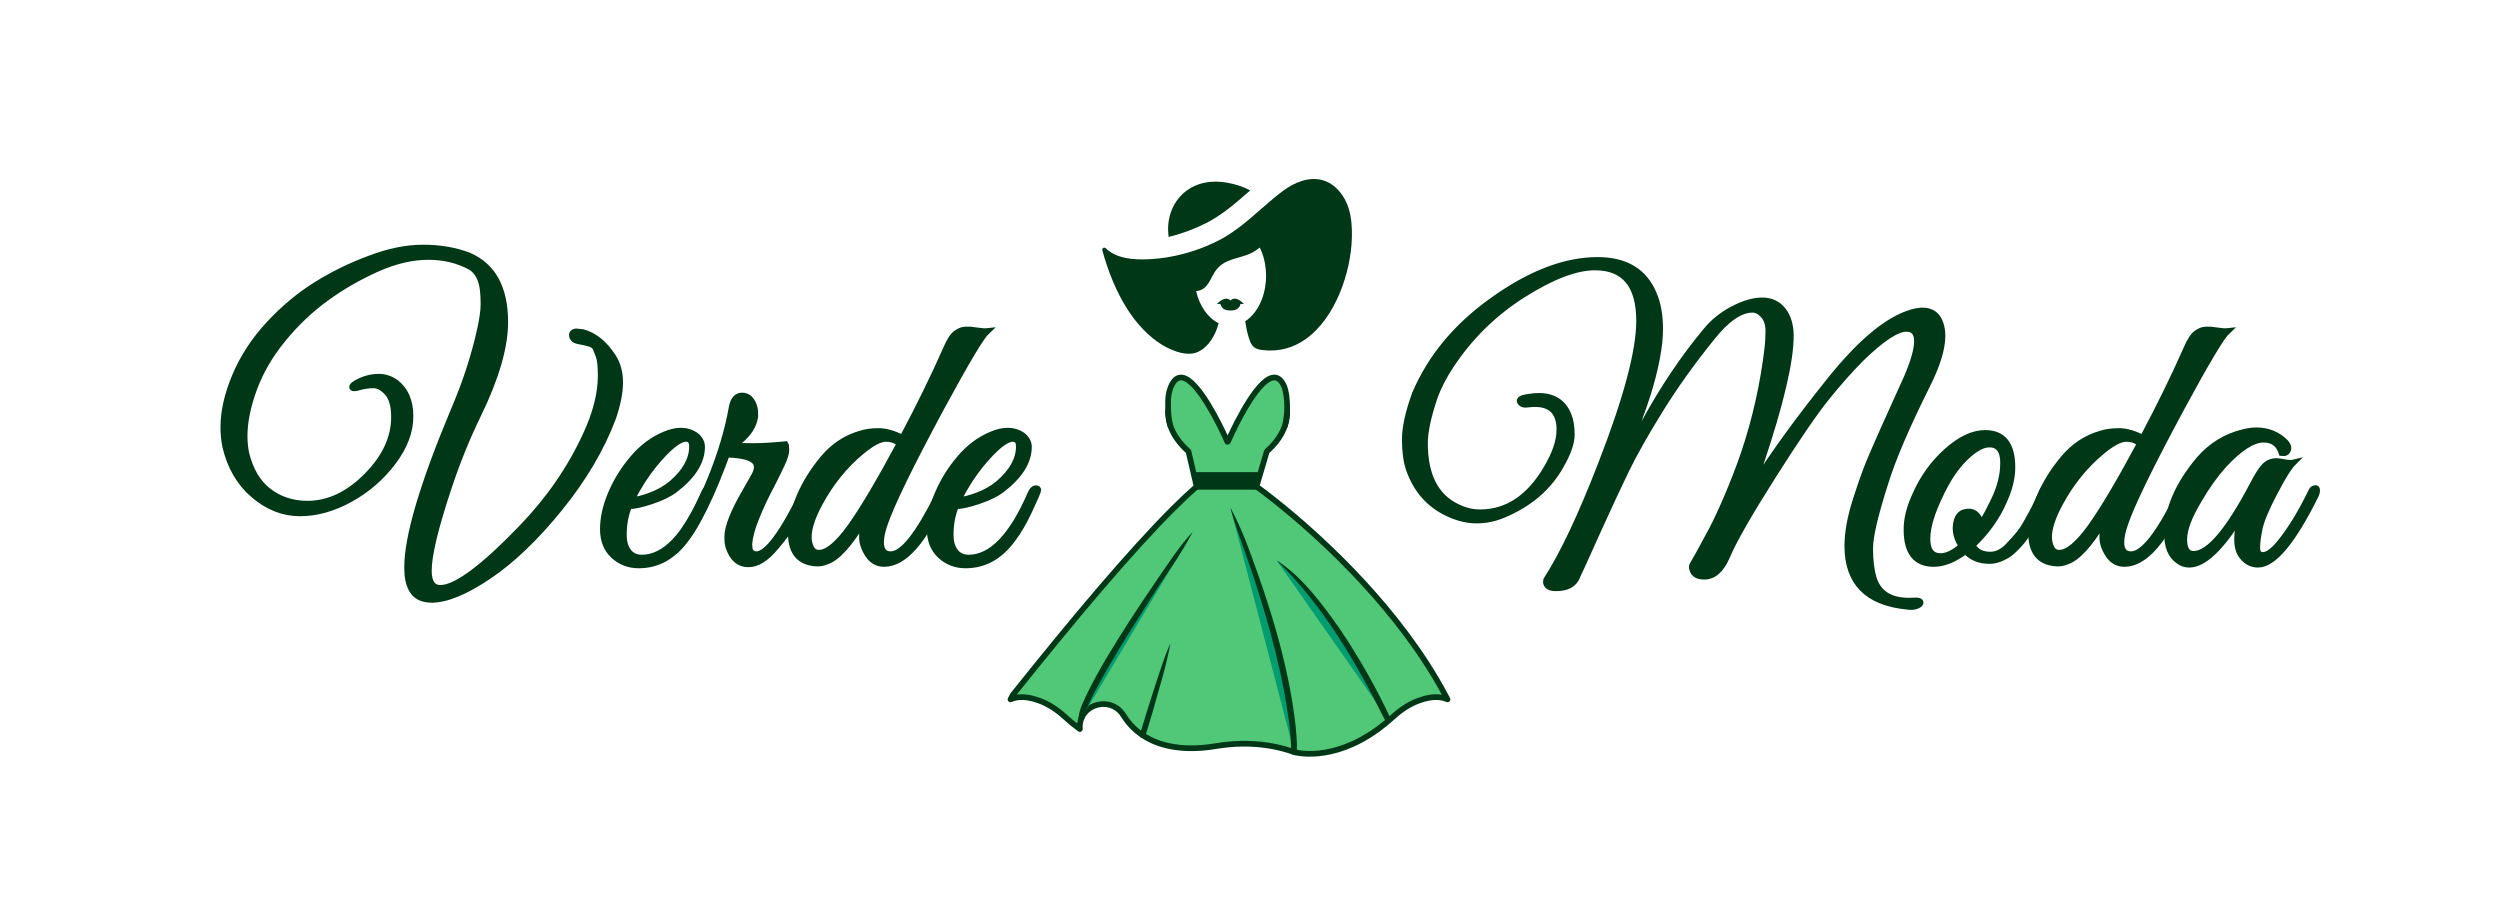 <?xml version="1.0" encoding="UTF-8"?>
<svg id="Capa_1" xmlns="http://www.w3.org/2000/svg" version="1.1" viewBox="0 0 1314.65 476.21">
  <!-- Generator: Adobe Illustrator 29.3.1, SVG Export Plug-In . SVG Version: 2.1.0 Build 151)  -->
  <defs>
    <style>
      .st0, .st1 {
        fill: #003817;
      }

      .st2 {
        fill: #009d71;
      }

      .st3 {
        stroke: #1e1e18;
      }

      .st3, .st4 {
        fill: #cc522f;
      }

      .st3, .st5 {
        stroke-linecap: round;
        stroke-linejoin: round;
      }

      .st3, .st5, .st1 {
        stroke-width: 3px;
      }

      .st5 {
        fill: #50c878;
      }

      .st5, .st1 {
        stroke: #003817;
      }

      .st1 {
        stroke-miterlimit: 10;
      }
    </style>
  </defs>
  <g>
    <path class="st1" d="M227.07,315.46c-1.18,0-2.36-.13-3.54-.39-6.3-1.18-9.45-6.76-9.45-16.73,0-16.14,8.14-43.64,24.41-82.49,6.3-14.7,10.96-29,13.98-42.92,1.18-5.38,1.77-9.68,1.77-12.9s-.13-5.74-.39-7.58c-.66-5.77-2.82-9.78-6.5-12.01-6.56-3.54-13.91-5.32-22.05-5.32-8.53,0-17.52,2.1-26.97,6.3-9.45,4.2-18.34,9.32-26.68,15.36-8.34,6.04-15.92,13.22-22.74,21.56-6.83,8.34-11.91,17.06-15.26,26.18-3.35,9.12-5.02,17.36-5.02,24.71,0,3.02.26,5.91.79,8.66,2.1,9.06,6.04,15.82,11.81,20.28,5.77,4.46,12.6,6.69,20.47,6.69,11.02,0,21.36-4.85,31.01-14.57,9.65-9.71,14.47-20.01,14.47-30.91,0-5.91-1.18-10.17-3.54-12.8-2.36-2.62-4.79-3.94-7.28-3.94s-4.99.36-7.48,1.08c-2.5.72-3.74.66-3.74-.2s1.51-1.97,4.53-3.35c3.02-1.38,6.17-2.07,9.45-2.07s6.3.98,9.06,2.95c5.12,3.94,7.68,9.91,7.68,17.92s-3.05,16.05-9.15,24.12c-6.1,8.07-13.62,14.57-22.54,19.49-8.93,4.92-17.75,7.38-26.48,7.38s-16.83-3.18-24.31-9.55c-7.48-6.36-12.47-14.93-14.96-25.69-.65-3.15-.98-6.5-.98-10.04,0-8.27,2.03-17.26,6.1-26.97,4.07-9.71,9.94-18.73,17.62-27.07,7.68-8.33,15.98-15.29,24.9-20.87,8.92-5.58,18.37-10.2,28.35-13.88,9.97-3.81,19.36-5.71,28.15-5.71s16.8,1.38,24.02,4.13c12.73,5.51,19.1,17.2,19.1,35.04,0,13.13-4.73,29.4-14.18,48.83-5.91,12.08-11.16,25.07-15.75,38.98-6.83,20.61-10.24,34.91-10.24,42.92,0,6.04,2.03,9.06,6.1,9.06,8.14,0,22.38-10.57,42.72-31.7,14.3-14.83,25.53-31.11,33.67-48.83,5.25-11.29,7.88-21.66,7.88-31.11,0-4.99-.39-8.5-1.18-10.53-.79-2.03-1.31-3.35-1.57-3.94-.26-.59-.79-1.11-1.58-1.58-.79-.46-1.31-.69-1.58-.69-1.84-.52-3.74-.95-5.71-1.28-1.97-.33-3.12-1.21-3.45-2.66-.33-1.44.36-2.29,2.07-2.56l3.74.39c6.04,1.71,11.29,5.97,15.75,12.8,2.49,3.81,3.74,8.37,3.74,13.68s-1.25,11.58-3.74,18.8c-6.04,16.01-15.36,31.8-27.96,47.35-12.6,15.55-25.04,27.46-37.31,35.73-12.27,8.27-22.28,12.4-30.02,12.4Z"/>
    <path class="st1" d="M330.82,266.24c-1.84,4.46-2.76,9.45-2.76,14.96,0,3.68.82,6.6,2.46,8.76,1.64,2.17,3.97,3.25,6.99,3.25,11.94,0,22.77-11.22,32.48-33.67.92-2.1,2.03-3.02,3.35-2.76.52.13.79.46.79.98s-1.48,3.97-4.43,10.34c-2.95,6.37-5.94,11.52-8.96,15.45-6.69,9.19-14.96,13.78-24.81,13.78-5.25,0-9.71-1.7-13.39-5.12-3.68-3.41-5.51-8.07-5.51-13.98s1.41-12.17,4.23-18.8c2.82-6.63,6.66-12.8,11.52-18.51,4.85-5.71,10.43-9.87,16.73-12.5,3.02-1.31,5.91-1.97,8.66-1.97s5.32.79,7.68,2.36c2.23,1.84,3.35,3.87,3.35,6.1,0,7.88-4.73,15.42-14.17,22.64-2.89,2.23-6.96,4.23-12.21,6-5.25,1.77-9.25,2.66-12.01,2.66ZM363.9,234.74c0-2.62-1.05-3.94-3.15-3.94-3.68,0-9.25,4.53-16.73,13.58-4.46,5.51-8.4,11.68-11.81,18.51,2.23,0,5.48-.79,9.75-2.36,4.26-1.58,7.97-3.67,11.12-6.3,7.22-6.17,10.83-12.66,10.83-19.49Z"/>
    <path class="st1" d="M397.17,217.62c0,5.91-3.74,11.49-11.22,16.73,2.62.13,6.13.2,10.53.2s9.94-.33,16.64-.98c.26.39.39,1.45.39,3.15s-.79,4.23-2.36,7.58c-1.57,3.35-2.99,6.24-4.23,8.66-1.25,2.43-2.43,4.73-3.54,6.89-1.12,2.17-2.36,4.82-3.74,7.97-1.38,3.15-2.53,6.04-3.45,8.66-3.28,9.98-2.76,14.96,1.58,14.96,5.51,0,13.65-10.96,24.41-32.88.92-1.7,1.67-2.36,2.26-1.97.59.39.89.89.89,1.48s-.86,2.63-2.56,6.1c-1.71,3.48-3.54,7.06-5.51,10.73-1.97,3.68-5.05,7.94-9.25,12.8-4.99,6.04-9.78,9.06-14.37,9.06-5.12,0-8.66-3.08-10.63-9.25-.39-1.18-.59-2.95-.59-5.32s.75-5.51,2.26-9.45c1.51-3.94,3.9-8.73,7.19-14.37,3.28-5.64,5.12-8.96,5.51-9.94.39-.98.59-1.94.59-2.85,0-4.07-5.25-6.23-15.75-6.5l-2.36,6.3c-8.27,21.66-16.21,36.16-23.82,43.51-1.31,1.18-1.97.79-1.97-1.18,0-.39.13-.85.39-1.38,7.35-9.71,13.71-21.19,19.1-34.45,5.38-13.26,9.12-25.86,11.22-37.8.79-4.07,2.62-6.1,5.51-6.1s4.99,1.84,6.3,5.51c.39,1.18.59,2.56.59,4.13Z"/>
    <path class="st1" d="M463.31,285.14c0,4.2,1.7,6.3,5.12,6.3,6.17,0,14.37-10.3,24.61-30.91.39-.79.75-1.58,1.08-2.36.33-.79.85-1.31,1.58-1.57.72-.26,1.21-.1,1.48.49.26.59.13,1.54-.39,2.85-10.5,24.41-21.13,36.62-31.89,36.62-3.54,0-6.37-1.58-8.47-4.73-2.1-3.15-3.15-6.27-3.15-9.35s.33-5.94.98-8.56c-7.61,12.6-14.17,19.75-19.69,21.46-1.57.66-3.12.98-4.63.98s-2.99-.2-4.43-.59c-6.43-1.7-9.65-6.82-9.65-15.36,0-5.77,1.48-12.17,4.43-19.2,2.95-7.02,7.12-13.75,12.5-20.18,5.38-6.43,11.88-10.76,19.49-12.99,2.76-.92,6-1.38,9.75-1.38s7.91,1.18,12.5,3.54c8.92-16.8,16.54-32.35,22.84-46.66,1.84-4.33,3.64-7.12,5.41-8.37,1.77-1.25,3.41-1.87,4.92-1.87h2.76c.33,0,1.57.17,3.74.49,2.17.33,3.84.43,5.02.3-3.02,2.76-11.02,16.14-24.02,40.16-16.54,30.71-26.51,51.19-29.93,61.42-1.31,3.81-1.97,6.96-1.97,9.45ZM472.96,233.37c-1.71-1.7-4.1-2.56-7.19-2.56s-7.38,2.3-12.9,6.89c-8.79,7.35-16.08,16.41-21.85,27.17-3.81,7.09-5.71,12.93-5.71,17.52,0,2.1.42,4,1.28,5.71.85,1.71,2.2,2.56,4.04,2.56,4.46,0,9.97-4.59,16.54-13.78,6.56-9.19,15.16-23.69,25.79-43.51Z"/>
    <path class="st1" d="M502.69,266.24c-1.84,4.46-2.76,9.45-2.76,14.96,0,3.68.82,6.6,2.46,8.76,1.64,2.17,3.97,3.25,6.99,3.25,11.94,0,22.77-11.22,32.48-33.67.92-2.1,2.03-3.02,3.35-2.76.52.13.79.46.79.98s-1.48,3.97-4.43,10.34c-2.95,6.37-5.94,11.52-8.96,15.45-6.69,9.19-14.96,13.78-24.81,13.78-5.25,0-9.71-1.7-13.39-5.12-3.68-3.41-5.51-8.07-5.51-13.98s1.41-12.17,4.23-18.8c2.82-6.63,6.66-12.8,11.52-18.51,4.85-5.71,10.43-9.87,16.73-12.5,3.02-1.31,5.91-1.97,8.66-1.97s5.32.79,7.68,2.36c2.23,1.84,3.35,3.87,3.35,6.1,0,7.88-4.73,15.42-14.17,22.64-2.89,2.23-6.96,4.23-12.21,6-5.25,1.77-9.25,2.66-12.01,2.66ZM535.76,234.74c0-2.62-1.05-3.94-3.15-3.94-3.68,0-9.25,4.53-16.73,13.58-4.46,5.51-8.4,11.68-11.81,18.51,2.23,0,5.48-.79,9.75-2.36,4.26-1.58,7.97-3.67,11.12-6.3,7.22-6.17,10.83-12.66,10.83-19.49Z"/>
    <path class="st1" d="M820.04,226.08c0-9.06-4.27-13.58-12.8-13.58-1.18,0-2.63.1-4.33.3-1.71.2-2.89-.23-3.54-1.28-1.05-1.44.66-2.43,5.12-2.95,1.58-.26,3.15-.39,4.73-.39,7.61,0,12.8,3.28,15.55,9.84,1.18,2.76,1.77,6.27,1.77,10.53s-1.84,9.62-5.51,16.04c-6.43,11.68-16.54,20.41-30.32,26.18-4.6,1.97-9.35,2.95-14.27,2.95s-10.01-1.25-15.26-3.74c-9.71-4.59-16.47-12.27-20.28-23.03-1.45-4.2-2.17-9.48-2.17-15.85s1.77-14.4,5.32-24.12c8.14-19.03,21.52-35.24,40.16-48.63,19.95-14.44,38.59-21.66,55.91-21.66,14.7,0,24.54,5.91,29.53,17.72,2.23,5.12,3.35,11.29,3.35,18.51,0,2.36-.13,4.79-.39,7.28-1.31,11.42-4.73,24.48-10.24,39.18-.92,2.49-1.38,4.17-1.38,5.02s.2,1.28.59,1.28c.66.13,1.77-1.25,3.35-4.13,9.71-17.72,20.41-33.6,32.09-47.64,3.8-4.59,8.4-8.33,13.78-11.22,5.91-3.15,11.19-4.72,15.85-4.72s8.33,1.71,11.02,5.12c2.69,3.41,4.04,7.94,4.04,13.58,0,13.26-5.19,35.37-15.55,66.35-2.1,6.17-3.42,10.11-3.94,11.81,10.63-16.67,23.98-35.01,40.06-55.03,16.08-20.01,30.35-31.86,42.82-35.54,2.23-.66,4.2-.98,5.91-.98,4.99,0,8.2,2.49,9.65,7.48.52,1.71.79,3.68.79,5.91,0,6.69-2.63,15.29-7.88,25.79-10.76,21.53-18.11,38.65-22.05,51.38-5.38,16.8-8.07,28.29-8.07,34.45s.59,11.29,1.77,15.36c2.36,8.14,8.59,12.21,18.7,12.21.52,0,1.61-.03,3.25-.1,1.64-.07,2.56.23,2.76.89.2.66-.26,1.25-1.38,1.77-1.12.52-2.23.79-3.35.79s-2-.07-2.66-.2c-20.74-2.1-31.11-12.73-31.11-31.89,0-6.96,1.41-14.86,4.23-23.72,2.82-8.86,5.22-15.65,7.19-20.38,3.15-7.61,9.78-22.51,19.88-44.69,3.54-8.27,5.32-14.57,5.32-18.9s-1.84-6.5-5.51-6.5c-5.12,0-13.06,5.25-23.82,15.75-5.51,5.51-11.49,12.24-17.92,20.18-6.43,7.94-15.95,21.85-28.55,41.74-12.6,19.88-20.61,33.9-24.02,42.03-3.02,7.09-7.02,10.63-12.01,10.63-3.54,0-5.65-1.25-6.3-3.74-.39-1.05-.39-1.87,0-2.46.39-.59,1.64-2.79,3.74-6.6,2.1-3.8,4.26-7.81,6.5-12.01,2.23-4.2,4.89-9.91,7.97-17.13,3.08-7.22,5.94-14.57,8.56-22.05,6.3-18.51,10.56-37.54,12.8-57.09.26-2.23.39-5.02.39-8.37s-.89-6-2.66-7.97c-1.77-1.97-3.64-2.95-5.61-2.95-6.43,0-13.52,4.86-21.26,14.57-10.5,12.99-19.62,25.76-27.37,38.29-7.75,12.54-13.68,23.07-17.82,31.6-4.13,8.53-8.93,18.8-14.37,30.81-5.45,12.01-8.34,18.41-8.66,19.19-.33.79-.79,1.77-1.38,2.95-.59,1.18-1.08,2.29-1.48,3.35-1.71,3.81-5.38,5.71-11.03,5.71-3.28,0-5.05-1.05-5.32-3.15,0-.39.06-.86.2-1.38,8.66-13.39,18.24-33.67,28.74-60.83,13.39-34.39,20.08-59.46,20.08-75.21,0-18.77-7.75-28.15-23.23-28.15-9.98,0-22.54,4.79-37.7,14.37-15.16,9.58-27.73,21.85-37.7,36.82-3.94,5.91-6.89,11.62-8.86,17.13-3.41,10.11-5.12,18.11-5.12,24.02,0,16.93,5.64,28.09,16.93,33.47,3.94,1.97,7.94,2.95,12.01,2.95,14.17,0,25.79-7.68,34.85-23.03,4.59-7.74,6.89-14.5,6.89-20.28Z"/>
    <path class="st1" d="M1043.88,227.66c9.58,0,14.37,6.04,14.37,18.11,0,5.51-1.45,11.42-4.33,17.72-3.68,8.53-9.19,16.28-16.54,23.23,1.7,3.28,4.79,4.92,9.25,4.92,3.54,0,6.89-1.77,10.04-5.32,3.94-4.07,6.76-7.64,8.47-10.73,1.7-3.08,2.95-5.35,3.74-6.79.79-1.44,1.8-3.51,3.05-6.2,1.25-2.69,2-4.33,2.26-4.92.26-.59.72-.89,1.38-.89,1.31-.13,1.97.33,1.97,1.38,0,.39-.13.86-.39,1.38l-1.18,2.76c-.79,1.84-1.38,3.15-1.77,3.94-.39.79-1.08,2.2-2.07,4.23-.98,2.04-1.84,3.64-2.56,4.82-.72,1.18-1.71,2.76-2.95,4.73-1.25,1.97-2.36,3.54-3.35,4.73s-2.2,2.49-3.64,3.94-2.82,2.56-4.13,3.35c-3.28,1.97-6.37,2.95-9.25,2.95-5.38,0-9.58-1.7-12.6-5.12-6.04,4.46-11.62,6.69-16.73,6.69-9.58,0-14.37-6.04-14.37-18.11,0-5.51,1.44-11.42,4.33-17.72,3.94-9.19,9.48-17,16.64-23.43,7.15-6.43,13.94-9.65,20.38-9.65ZM1046.05,233.76c-3.54,0-7.75,2.36-12.6,7.09-4.86,4.72-9.19,11.16-12.99,19.29-4.6,9.45-6.89,17.2-6.89,23.23s2.29,9.06,6.89,9.06c3.28,0,6.96-1.77,11.03-5.32-2.1-3.02-3.15-6.23-3.15-9.65.26-5.64,2.56-8.47,6.89-8.47,1.7,0,3.12.59,4.23,1.77,1.11,1.18,1.67,2.26,1.67,3.25s-.13,2-.39,3.05c2.23-3.28,4.79-7.94,7.68-13.98,3.28-6.69,4.92-13.26,4.92-19.69s-2.43-9.65-7.28-9.65Z"/>
    <path class="st1" d="M1115.54,285.14c0,4.2,1.7,6.3,5.12,6.3,6.17,0,14.37-10.3,24.61-30.91.39-.79.75-1.58,1.08-2.36.33-.79.85-1.31,1.58-1.57.72-.26,1.21-.1,1.48.49.26.59.13,1.54-.39,2.85-10.5,24.41-21.13,36.62-31.89,36.62-3.54,0-6.37-1.58-8.47-4.73-2.1-3.15-3.15-6.27-3.15-9.35s.33-5.94.98-8.56c-7.61,12.6-14.17,19.75-19.69,21.46-1.58.66-3.12.98-4.63.98s-2.99-.2-4.43-.59c-6.43-1.7-9.65-6.82-9.65-15.36,0-5.77,1.48-12.17,4.43-19.2,2.95-7.02,7.12-13.75,12.5-20.18,5.38-6.43,11.88-10.76,19.49-12.99,2.76-.92,6-1.38,9.75-1.38s7.91,1.18,12.5,3.54c8.92-16.8,16.54-32.35,22.84-46.66,1.84-4.33,3.64-7.12,5.41-8.37,1.77-1.25,3.41-1.87,4.92-1.87h2.76c.33,0,1.58.17,3.74.49,2.17.33,3.84.43,5.02.3-3.02,2.76-11.03,16.14-24.02,40.16-16.54,30.71-26.51,51.19-29.92,61.42-1.31,3.81-1.97,6.96-1.97,9.45ZM1125.19,233.37c-1.71-1.7-4.1-2.56-7.19-2.56s-7.38,2.3-12.9,6.89c-8.79,7.35-16.08,16.41-21.85,27.17-3.81,7.09-5.71,12.93-5.71,17.52,0,2.1.42,4,1.28,5.71.85,1.71,2.2,2.56,4.04,2.56,4.46,0,9.97-4.59,16.54-13.78,6.56-9.19,15.16-23.69,25.79-43.51Z"/>
    <path class="st1" d="M1196.06,259.25c-4.33,8.34-6.92,14.57-7.78,18.7-.86,4.13-1.28,7.48-1.28,10.04s.98,3.84,2.95,3.84c2.49,0,5.58-2.29,9.25-6.89,5.38-6.69,10.7-15.42,15.95-26.18.52-1.18,1.11-1.84,1.77-1.97,1.05-.39,1.58,0,1.58,1.18,0,.66-.2,1.45-.59,2.36-12.08,24.41-22.25,36.62-30.51,36.62-3.81,0-6.89-1.84-9.25-5.51-1.18-1.97-1.77-4.59-1.77-7.87s.66-7.28,1.97-12.01c-10.5,16.93-19.56,25.4-27.17,25.4-2.1,0-4-.66-5.71-1.97-3.94-2.76-5.91-7.48-5.91-14.17,0-12.86,5.58-25.92,16.73-39.18,6.3-7.35,14.04-12.14,23.23-14.37,2.49-.66,4.85-.98,7.09-.98,6.04,0,11.15,2.1,15.36,6.3,1.31,1.45,1.7,2.82,1.18,4.13-.53,1.31-1.64,1.84-3.35,1.58-1.45-4.73-4.6-7.09-9.45-7.09-5.65,0-12.6,4.46-20.87,13.39-4.72,5.25-9.12,11.42-13.19,18.51-5.12,8.53-7.68,15.36-7.68,20.48s1.64,7.68,4.92,7.68c7.88,0,18.18-12.07,30.91-36.23,2.49-4.85,4.59-8.17,6.3-9.94,1.7-1.77,3.87-2.66,6.5-2.66.52,0,1.87.2,4.04.59,2.17.39,3.77.46,4.82.2-2.36,2.36-5.71,7.71-10.04,16.05Z"/>
  </g>
  <g>
    <g>
      <path class="st0" d="M710.89,124.98c-.42,17.93-8.52,42.16-24.23,53.29-6.4,4.56-14.07,6.91-23,5.78-.06-.01-.11-.01-.17-.02-1.81-.25-3.73-.73-5.06-2.54-.8-1.07-1.31-2.51-1.75-3.95-.05-.15-.09-.3-.14-.46-.78-2.61-1.35-5.35-1.74-8.14,6.47-4.15,10.97-13.29,10.97-23.9,0-5.52-1.23-10.64-3.31-14.88-1.36,1.08-2.75,2.08-4.3,2.85-7,3.42-14.65,2.7-19.36,10.01-2.73,4.24-3.78,9.4-9.6,10.03h-.21c1.8,7.9,6.2,14.17,11.8,16.88,0,.02.02.04.03.06-1.76,6.84-5.68,12.53-10.4,14.84-.73.37-1.48.65-2.24.84-.47.11-.94.21-1.4.26-2.55.33-5.15-.14-7.67-.92-7.3-2.29-14.13-7.27-20-14.03-2.27-2.59-4.37-5.42-6.32-8.47-5.69-8.9-10.03-19.53-13.12-30.88-.3-1.09,1.02-1.85,1.82-1.06,5.56,5.5,14.93,6.14,22.55,5.76,3.65-.18,7.27-.59,10.85-1.22,8.93-1.55,17.64-4.46,25.73-8.56,7.81-3.97,14.35-9.5,20.83-15.14,4.3-3.76,8.59-7.58,13.19-11.01,5.99-4.47,13.68-7.67,20.88-5.65,6.7,1.9,11.53,8.04,13.64,14.68.8,2.54,1.27,5.15,1.52,7.78.25,2.59.28,5.2.22,7.8Z"/>
      <path class="st0" d="M657.44,100.13c-.78.68-1.56,1.37-2.34,2.04-6.48,5.64-13.02,11.17-20.83,15.14-6.26,3.18-12.88,5.63-19.71,7.29-1.29-8.7,1.48-17.77,8.4-23.54,6.43-5.35,14.86-6.44,22.86-4.9,4.09.79,8.1,2.07,11.62,3.97Z"/>
    </g>
    <g>
      <path class="st0" d="M646.99,158.03s-2.18-3.09-7.09,1.79h1.8c1.08,2.99,2.88,3.46,5.5,3.46,4.89,0,5.09-3.46,5.09-3.46h1.8s-4.15-4.77-7.09-1.79Z"/>
      <path class="st3" d="M646.64,230.18c-.61,1.32-.94,2.11-.94,2.11-.05-.08-.09-.16-.14-.24.36-.63.72-1.26,1.09-1.87Z"/>
      <path class="st3" d="M675.63,224c.63-2.47,1.09-5.24,1.2-8.28.16,2.66-.2,5.45-1.2,8.28Z"/>
      <path class="st3" d="M615.49,224c-.99-2.83-1.35-5.62-1.2-8.28.11,3.04.57,5.81,1.2,8.28Z"/>
      <path class="st3" d="M645.55,232.05c-.05.08-.09.16-.14.24,0,0-.33-.79-.94-2.11.36.61.72,1.24,1.09,1.87Z"/>
      <path class="st5" d="M761.17,367.78c-.92-.44-1.9-.74-2.89-.92h-.05c-3.97-.78-8.33.17-12.13,1.55-4.99,1.82-9.46,4.79-13.38,8.38-2.72,2.49-5.41,4.68-8.03,6.59-24.66,18-44.18,12.1-44.18,12.1-.81-.28-1.61-.55-2.4-.8-1.84-.59-3.7-1.1-5.56-1.54-8.59-2.02-17.47-2.49-26.27-1.68-2.24.21-4.48.49-6.71.86-7.53,1.24-14,1.42-19.56.81-16.73-1.77-25.16-10.37-29.23-16.97-2.32-3.74-5.88-5.59-9.51-5.89-5.17-.41-10.53,2.39-12.58,7.42-.63,1.54-.94,3.29-.86,5.21,0,.07,0,.16.01.23,0,.09.01.16.02.25-2.62-1.91-5.31-4.1-8.03-6.59-3.92-3.58-8.39-6.55-13.38-8.38-3.81-1.38-8.17-2.33-12.13-1.55h-.05c-.99.18-1.96.48-2.89.92.42-.81.85-1.61,1.28-2.41,32.04-40.13,61.83-75.56,84.36-97.99,4.36-4.35,8.46-8.22,12.24-11.53l-4.27-18.45c-4.96-4.42-7.98-8.98-9.5-13.4-.63-2.48-1.08-5.25-1.19-8.28-.06-1.07-.01-2.14-.05-3.3-.09-2.94.25-5.91,1.33-8.65,1.64-4.16,3.78-5.59,6.17-5.21h.01c8.25,1.37,19.42,24.45,22.7,31.62.62,1.32.95,2.11.95,2.11.05-.07.1-.16.15-.23.04.07.09.16.14.23,0,0,.2-.48.59-1.32.1-.23.22-.49.36-.79,3.47-7.59,15.8-33.05,24.15-31.62h.01c1.56.27,3.01,1.52,4.21,4.02,1.43,2.94,1.82,8.06,1.84,11.33,0,.62,0,1.21-.02,1.81-.11,3.03-.57,5.8-1.21,8.28-1.5,4.42-4.53,8.98-9.48,13.4l-5.43,18.45s5.81,4.13,14.88,11.58c.02.01.04.04.05.05,21.32,17.54,60.52,53.53,84.23,97.84.44.81.87,1.64,1.31,2.46Z"/>
      <polygon class="st0" points="629.26 257.49 660.7 257.49 663.42 248.26 626.24 248.26 629.26 257.49"/>
      <g>
        <path class="st2" d="M568.68,377.68s-3.52-8.5,58.45-97.98"/>
        <path class="st0" d="M567.3,378.26c-.14-.31-.14-.72-.15-1.05.59-4.85,3.02-9.22,5.04-13.57,6.43-12.88,14.09-25.07,21.82-37.17,5.04-7.78,10.68-16.16,15.94-23.83,5.41-7.87,10.64-15.87,17.2-22.94-6.46,12.74-15.38,24.25-22.83,36.38-7.7,12.02-15.35,24.12-22.45,36.5-4.21,7.68-8.92,15.28-11.51,23.66-.12.4-.16.74-.19,1.1,0,0,0,.05,0,.02-.01-.09-.04-.17-.08-.25.73,1.82-1.99,2.97-2.77,1.15h0Z"/>
      </g>
      <g>
        <line class="st4" x1="600.88" y1="386.62" x2="615.49" y2="338.19"/>
        <path class="st0" d="M599.45,386.19c2.37-8.09,4.89-16.14,7.51-24.15,2.36-7.07,5.41-17.14,8.53-23.84-2.1,12.01-6.3,25.02-9.54,36.75-1.16,4.05-2.39,8.08-3.63,12.11-.6,1.85-3.4,1.03-2.87-.87h0Z"/>
      </g>
      <g>
        <path class="st2" d="M680.49,395.47s2.01-40.91-33.5-128.64"/>
        <path class="st0" d="M678.99,395.39c-.07-10.88-1.91-22.04-3.9-32.74-5.25-27.24-13.7-53.8-23.07-79.88-1.88-5.23-3.65-10.51-5.04-15.95,3.97,7.39,7.27,15.08,10.13,22.96,10.69,28.71,19.97,58.36,23.85,88.84.62,5.5,1.21,11.34,1.03,16.92-.11,1.96-3.07,1.87-3-.15h0Z"/>
      </g>
      <g>
        <path class="st2" d="M729.49,377.68s-27.5-59.33-58.14-83.01"/>
        <path class="st0" d="M728.13,378.31c-15.1-30.19-32.37-59.93-56.78-83.64,7.25,4.59,13.38,10.75,18.94,17.24,6.83,8.05,13.21,17.03,18.95,25.86,7.95,12.64,15.35,25.72,21.61,39.28.78,1.76-1.84,3.04-2.72,1.26h0Z"/>
      </g>
    </g>
  </g>
</svg>